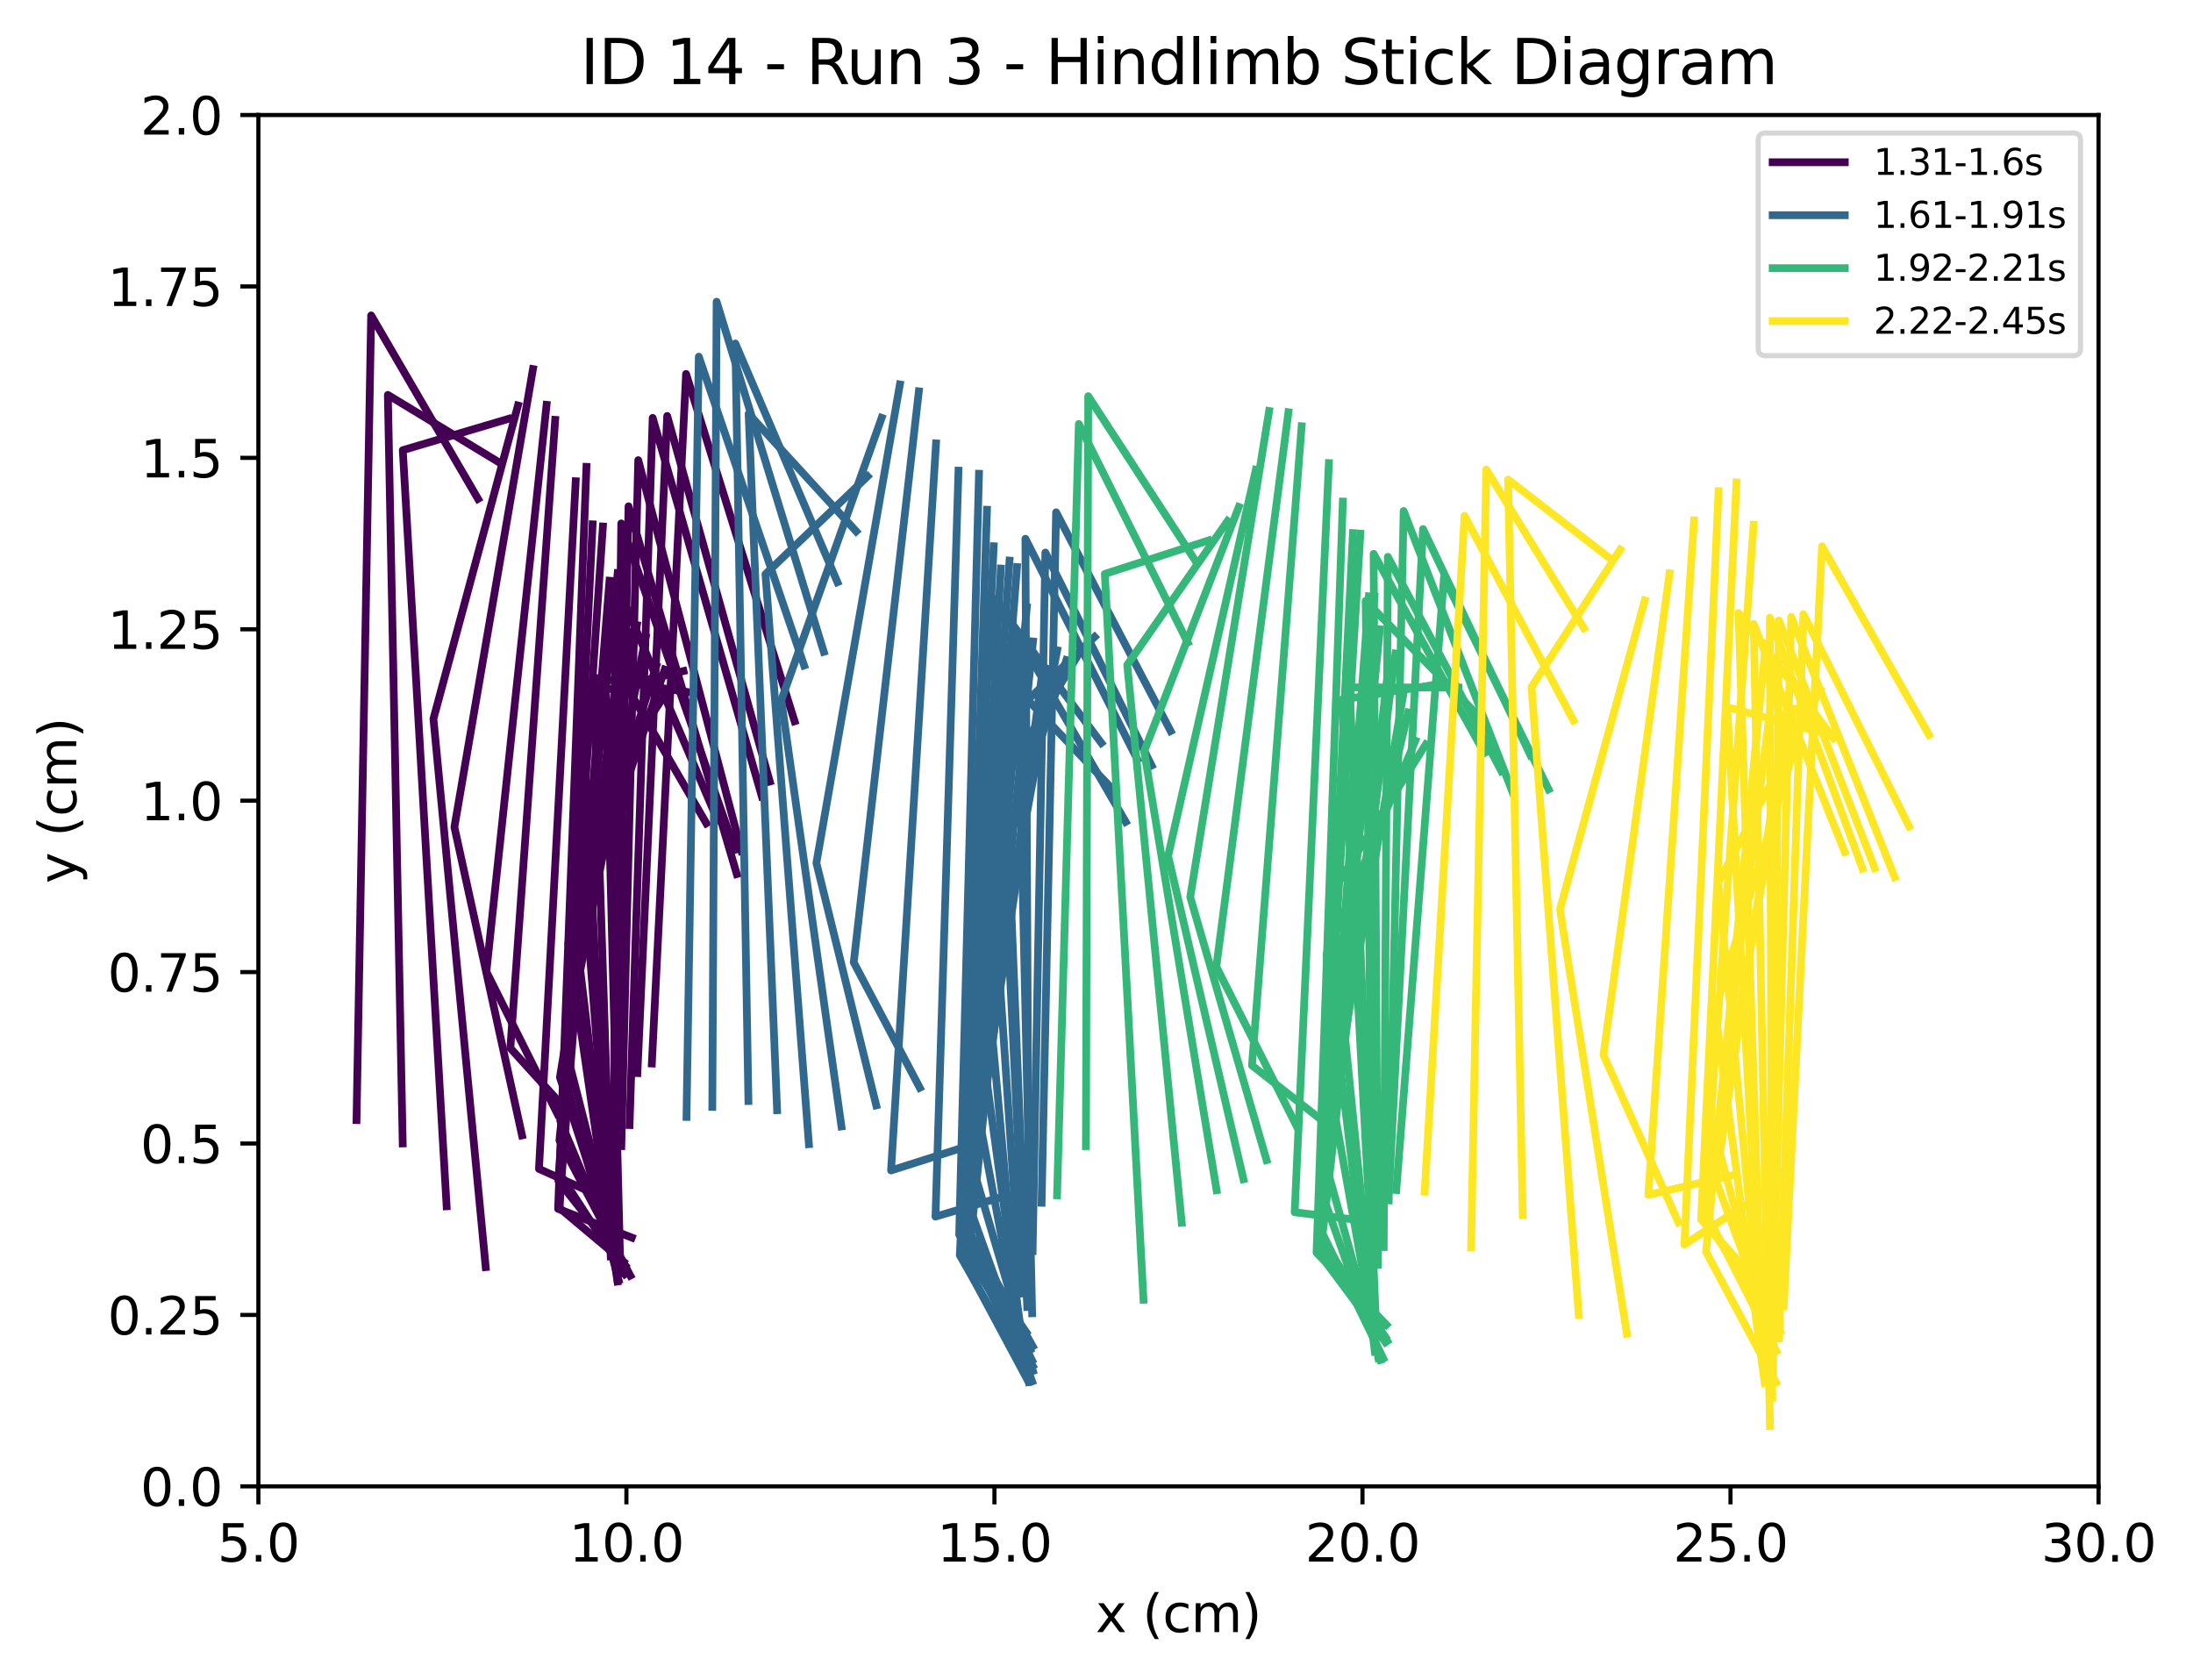 <?xml version="1.0" encoding="utf-8" standalone="no"?>
<!DOCTYPE svg PUBLIC "-//W3C//DTD SVG 1.1//EN"
  "http://www.w3.org/Graphics/SVG/1.1/DTD/svg11.dtd">
<svg xmlns:xlink="http://www.w3.org/1999/xlink" width="425.597pt" height="325.986pt" viewBox="0 0 425.597 325.986" xmlns="http://www.w3.org/2000/svg" version="1.1">
 <defs>
  <style type="text/css">*{stroke-linejoin: round; stroke-linecap: butt}</style>
 </defs>
 <g id="figure_1">
  <g id="patch_1">
   <path d="M 0 325.986 
L 425.597 325.986 
L 425.597 0 
L 0 0 
z
" style="fill: #ffffff"/>
  </g>
  <g id="axes_1">
   <g id="patch_2">
    <path d="M 50.144 288.43 
L 407.264 288.43 
L 407.264 22.318 
L 50.144 22.318 
z
" style="fill: #ffffff"/>
   </g>
   <g id="matplotlib.axis_1">
    <g id="xtick_1">
     <g id="line2d_1">
      <defs>
       <path id="m98524cce29" d="M 0 0 
L 0 3.5 
" style="stroke: #000000; stroke-width: 0.8"/>
      </defs>
      <g>
       <use xlink:href="#m98524cce29" x="50.144" y="288.43" style="stroke: #000000; stroke-width: 0.8"/>
      </g>
     </g>
     <g id="text_1">
      <!-- 5.0 -->
      <g transform="translate(42.192 303.029) scale(0.1 -0.1)">
       <defs>
        <path id="DejaVuSans-35" d="M 691 4666 
L 3169 4666 
L 3169 4134 
L 1269 4134 
L 1269 2991 
Q 1406 3038 1543 3061 
Q 1681 3084 1819 3084 
Q 2600 3084 3056 2656 
Q 3513 2228 3513 1497 
Q 3513 744 3044 326 
Q 2575 -91 1722 -91 
Q 1428 -91 1123 -41 
Q 819 9 494 109 
L 494 744 
Q 775 591 1075 516 
Q 1375 441 1709 441 
Q 2250 441 2565 725 
Q 2881 1009 2881 1497 
Q 2881 1984 2565 2268 
Q 2250 2553 1709 2553 
Q 1456 2553 1204 2497 
Q 953 2441 691 2322 
L 691 4666 
z
" transform="scale(0.016)"/>
        <path id="DejaVuSans-2e" d="M 684 794 
L 1344 794 
L 1344 0 
L 684 0 
L 684 794 
z
" transform="scale(0.016)"/>
        <path id="DejaVuSans-30" d="M 2034 4250 
Q 1547 4250 1301 3770 
Q 1056 3291 1056 2328 
Q 1056 1369 1301 889 
Q 1547 409 2034 409 
Q 2525 409 2770 889 
Q 3016 1369 3016 2328 
Q 3016 3291 2770 3770 
Q 2525 4250 2034 4250 
z
M 2034 4750 
Q 2819 4750 3233 4129 
Q 3647 3509 3647 2328 
Q 3647 1150 3233 529 
Q 2819 -91 2034 -91 
Q 1250 -91 836 529 
Q 422 1150 422 2328 
Q 422 3509 836 4129 
Q 1250 4750 2034 4750 
z
" transform="scale(0.016)"/>
       </defs>
       <use xlink:href="#DejaVuSans-35"/>
       <use xlink:href="#DejaVuSans-2e" x="63.623"/>
       <use xlink:href="#DejaVuSans-30" x="95.41"/>
      </g>
     </g>
    </g>
    <g id="xtick_2">
     <g id="line2d_2">
      <g>
       <use xlink:href="#m98524cce29" x="121.568" y="288.43" style="stroke: #000000; stroke-width: 0.8"/>
      </g>
     </g>
     <g id="text_2">
      <!-- 10.0 -->
      <g transform="translate(110.435 303.029) scale(0.1 -0.1)">
       <defs>
        <path id="DejaVuSans-31" d="M 794 531 
L 1825 531 
L 1825 4091 
L 703 3866 
L 703 4441 
L 1819 4666 
L 2450 4666 
L 2450 531 
L 3481 531 
L 3481 0 
L 794 0 
L 794 531 
z
" transform="scale(0.016)"/>
       </defs>
       <use xlink:href="#DejaVuSans-31"/>
       <use xlink:href="#DejaVuSans-30" x="63.623"/>
       <use xlink:href="#DejaVuSans-2e" x="127.246"/>
       <use xlink:href="#DejaVuSans-30" x="159.033"/>
      </g>
     </g>
    </g>
    <g id="xtick_3">
     <g id="line2d_3">
      <g>
       <use xlink:href="#m98524cce29" x="192.992" y="288.43" style="stroke: #000000; stroke-width: 0.8"/>
      </g>
     </g>
     <g id="text_3">
      <!-- 15.0 -->
      <g transform="translate(181.859 303.029) scale(0.1 -0.1)">
       <use xlink:href="#DejaVuSans-31"/>
       <use xlink:href="#DejaVuSans-35" x="63.623"/>
       <use xlink:href="#DejaVuSans-2e" x="127.246"/>
       <use xlink:href="#DejaVuSans-30" x="159.033"/>
      </g>
     </g>
    </g>
    <g id="xtick_4">
     <g id="line2d_4">
      <g>
       <use xlink:href="#m98524cce29" x="264.416" y="288.43" style="stroke: #000000; stroke-width: 0.8"/>
      </g>
     </g>
     <g id="text_4">
      <!-- 20.0 -->
      <g transform="translate(253.283 303.029) scale(0.1 -0.1)">
       <defs>
        <path id="DejaVuSans-32" d="M 1228 531 
L 3431 531 
L 3431 0 
L 469 0 
L 469 531 
Q 828 903 1448 1529 
Q 2069 2156 2228 2338 
Q 2531 2678 2651 2914 
Q 2772 3150 2772 3378 
Q 2772 3750 2511 3984 
Q 2250 4219 1831 4219 
Q 1534 4219 1204 4116 
Q 875 4013 500 3803 
L 500 4441 
Q 881 4594 1212 4672 
Q 1544 4750 1819 4750 
Q 2544 4750 2975 4387 
Q 3406 4025 3406 3419 
Q 3406 3131 3298 2873 
Q 3191 2616 2906 2266 
Q 2828 2175 2409 1742 
Q 1991 1309 1228 531 
z
" transform="scale(0.016)"/>
       </defs>
       <use xlink:href="#DejaVuSans-32"/>
       <use xlink:href="#DejaVuSans-30" x="63.623"/>
       <use xlink:href="#DejaVuSans-2e" x="127.246"/>
       <use xlink:href="#DejaVuSans-30" x="159.033"/>
      </g>
     </g>
    </g>
    <g id="xtick_5">
     <g id="line2d_5">
      <g>
       <use xlink:href="#m98524cce29" x="335.84" y="288.43" style="stroke: #000000; stroke-width: 0.8"/>
      </g>
     </g>
     <g id="text_5">
      <!-- 25.0 -->
      <g transform="translate(324.707 303.029) scale(0.1 -0.1)">
       <use xlink:href="#DejaVuSans-32"/>
       <use xlink:href="#DejaVuSans-35" x="63.623"/>
       <use xlink:href="#DejaVuSans-2e" x="127.246"/>
       <use xlink:href="#DejaVuSans-30" x="159.033"/>
      </g>
     </g>
    </g>
    <g id="xtick_6">
     <g id="line2d_6">
      <g>
       <use xlink:href="#m98524cce29" x="407.264" y="288.43" style="stroke: #000000; stroke-width: 0.8"/>
      </g>
     </g>
     <g id="text_6">
      <!-- 30.0 -->
      <g transform="translate(396.131 303.029) scale(0.1 -0.1)">
       <defs>
        <path id="DejaVuSans-33" d="M 2597 2516 
Q 3050 2419 3304 2112 
Q 3559 1806 3559 1356 
Q 3559 666 3084 287 
Q 2609 -91 1734 -91 
Q 1441 -91 1130 -33 
Q 819 25 488 141 
L 488 750 
Q 750 597 1062 519 
Q 1375 441 1716 441 
Q 2309 441 2620 675 
Q 2931 909 2931 1356 
Q 2931 1769 2642 2001 
Q 2353 2234 1838 2234 
L 1294 2234 
L 1294 2753 
L 1863 2753 
Q 2328 2753 2575 2939 
Q 2822 3125 2822 3475 
Q 2822 3834 2567 4026 
Q 2313 4219 1838 4219 
Q 1578 4219 1281 4162 
Q 984 4106 628 3988 
L 628 4550 
Q 988 4650 1302 4700 
Q 1616 4750 1894 4750 
Q 2613 4750 3031 4423 
Q 3450 4097 3450 3541 
Q 3450 3153 3228 2886 
Q 3006 2619 2597 2516 
z
" transform="scale(0.016)"/>
       </defs>
       <use xlink:href="#DejaVuSans-33"/>
       <use xlink:href="#DejaVuSans-30" x="63.623"/>
       <use xlink:href="#DejaVuSans-2e" x="127.246"/>
       <use xlink:href="#DejaVuSans-30" x="159.033"/>
      </g>
     </g>
    </g>
    <g id="text_7">
     <!-- x (cm) -->
     <g transform="translate(212.634 316.707) scale(0.1 -0.1)">
      <defs>
       <path id="DejaVuSans-78" d="M 3513 3500 
L 2247 1797 
L 3578 0 
L 2900 0 
L 1881 1375 
L 863 0 
L 184 0 
L 1544 1831 
L 300 3500 
L 978 3500 
L 1906 2253 
L 2834 3500 
L 3513 3500 
z
" transform="scale(0.016)"/>
       <path id="DejaVuSans-20" transform="scale(0.016)"/>
       <path id="DejaVuSans-28" d="M 1984 4856 
Q 1566 4138 1362 3434 
Q 1159 2731 1159 2009 
Q 1159 1288 1364 580 
Q 1569 -128 1984 -844 
L 1484 -844 
Q 1016 -109 783 600 
Q 550 1309 550 2009 
Q 550 2706 781 3412 
Q 1013 4119 1484 4856 
L 1984 4856 
z
" transform="scale(0.016)"/>
       <path id="DejaVuSans-63" d="M 3122 3366 
L 3122 2828 
Q 2878 2963 2633 3030 
Q 2388 3097 2138 3097 
Q 1578 3097 1268 2742 
Q 959 2388 959 1747 
Q 959 1106 1268 751 
Q 1578 397 2138 397 
Q 2388 397 2633 464 
Q 2878 531 3122 666 
L 3122 134 
Q 2881 22 2623 -34 
Q 2366 -91 2075 -91 
Q 1284 -91 818 406 
Q 353 903 353 1747 
Q 353 2603 823 3093 
Q 1294 3584 2113 3584 
Q 2378 3584 2631 3529 
Q 2884 3475 3122 3366 
z
" transform="scale(0.016)"/>
       <path id="DejaVuSans-6d" d="M 3328 2828 
Q 3544 3216 3844 3400 
Q 4144 3584 4550 3584 
Q 5097 3584 5394 3201 
Q 5691 2819 5691 2113 
L 5691 0 
L 5113 0 
L 5113 2094 
Q 5113 2597 4934 2840 
Q 4756 3084 4391 3084 
Q 3944 3084 3684 2787 
Q 3425 2491 3425 1978 
L 3425 0 
L 2847 0 
L 2847 2094 
Q 2847 2600 2669 2842 
Q 2491 3084 2119 3084 
Q 1678 3084 1418 2786 
Q 1159 2488 1159 1978 
L 1159 0 
L 581 0 
L 581 3500 
L 1159 3500 
L 1159 2956 
Q 1356 3278 1631 3431 
Q 1906 3584 2284 3584 
Q 2666 3584 2933 3390 
Q 3200 3197 3328 2828 
z
" transform="scale(0.016)"/>
       <path id="DejaVuSans-29" d="M 513 4856 
L 1013 4856 
Q 1481 4119 1714 3412 
Q 1947 2706 1947 2009 
Q 1947 1309 1714 600 
Q 1481 -109 1013 -844 
L 513 -844 
Q 928 -128 1133 580 
Q 1338 1288 1338 2009 
Q 1338 2731 1133 3434 
Q 928 4138 513 4856 
z
" transform="scale(0.016)"/>
      </defs>
      <use xlink:href="#DejaVuSans-78"/>
      <use xlink:href="#DejaVuSans-20" x="59.18"/>
      <use xlink:href="#DejaVuSans-28" x="90.967"/>
      <use xlink:href="#DejaVuSans-63" x="129.98"/>
      <use xlink:href="#DejaVuSans-6d" x="184.961"/>
      <use xlink:href="#DejaVuSans-29" x="282.373"/>
     </g>
    </g>
   </g>
   <g id="matplotlib.axis_2">
    <g id="ytick_1">
     <g id="line2d_7">
      <defs>
       <path id="me987299166" d="M 0 0 
L -3.5 0 
" style="stroke: #000000; stroke-width: 0.8"/>
      </defs>
      <g>
       <use xlink:href="#me987299166" x="50.144" y="288.43" style="stroke: #000000; stroke-width: 0.8"/>
      </g>
     </g>
     <g id="text_8">
      <!-- 0.0 -->
      <g transform="translate(27.241 292.229) scale(0.1 -0.1)">
       <use xlink:href="#DejaVuSans-30"/>
       <use xlink:href="#DejaVuSans-2e" x="63.623"/>
       <use xlink:href="#DejaVuSans-30" x="95.41"/>
      </g>
     </g>
    </g>
    <g id="ytick_2">
     <g id="line2d_8">
      <g>
       <use xlink:href="#me987299166" x="50.144" y="255.166" style="stroke: #000000; stroke-width: 0.8"/>
      </g>
     </g>
     <g id="text_9">
      <!-- 0.25 -->
      <g transform="translate(20.878 258.965) scale(0.1 -0.1)">
       <use xlink:href="#DejaVuSans-30"/>
       <use xlink:href="#DejaVuSans-2e" x="63.623"/>
       <use xlink:href="#DejaVuSans-32" x="95.41"/>
       <use xlink:href="#DejaVuSans-35" x="159.033"/>
      </g>
     </g>
    </g>
    <g id="ytick_3">
     <g id="line2d_9">
      <g>
       <use xlink:href="#me987299166" x="50.144" y="221.902" style="stroke: #000000; stroke-width: 0.8"/>
      </g>
     </g>
     <g id="text_10">
      <!-- 0.5 -->
      <g transform="translate(27.241 225.701) scale(0.1 -0.1)">
       <use xlink:href="#DejaVuSans-30"/>
       <use xlink:href="#DejaVuSans-2e" x="63.623"/>
       <use xlink:href="#DejaVuSans-35" x="95.41"/>
      </g>
     </g>
    </g>
    <g id="ytick_4">
     <g id="line2d_10">
      <g>
       <use xlink:href="#me987299166" x="50.144" y="188.638" style="stroke: #000000; stroke-width: 0.8"/>
      </g>
     </g>
     <g id="text_11">
      <!-- 0.75 -->
      <g transform="translate(20.878 192.437) scale(0.1 -0.1)">
       <defs>
        <path id="DejaVuSans-37" d="M 525 4666 
L 3525 4666 
L 3525 4397 
L 1831 0 
L 1172 0 
L 2766 4134 
L 525 4134 
L 525 4666 
z
" transform="scale(0.016)"/>
       </defs>
       <use xlink:href="#DejaVuSans-30"/>
       <use xlink:href="#DejaVuSans-2e" x="63.623"/>
       <use xlink:href="#DejaVuSans-37" x="95.41"/>
       <use xlink:href="#DejaVuSans-35" x="159.033"/>
      </g>
     </g>
    </g>
    <g id="ytick_5">
     <g id="line2d_11">
      <g>
       <use xlink:href="#me987299166" x="50.144" y="155.374" style="stroke: #000000; stroke-width: 0.8"/>
      </g>
     </g>
     <g id="text_12">
      <!-- 1.0 -->
      <g transform="translate(27.241 159.173) scale(0.1 -0.1)">
       <use xlink:href="#DejaVuSans-31"/>
       <use xlink:href="#DejaVuSans-2e" x="63.623"/>
       <use xlink:href="#DejaVuSans-30" x="95.41"/>
      </g>
     </g>
    </g>
    <g id="ytick_6">
     <g id="line2d_12">
      <g>
       <use xlink:href="#me987299166" x="50.144" y="122.11" style="stroke: #000000; stroke-width: 0.8"/>
      </g>
     </g>
     <g id="text_13">
      <!-- 1.25 -->
      <g transform="translate(20.878 125.909) scale(0.1 -0.1)">
       <use xlink:href="#DejaVuSans-31"/>
       <use xlink:href="#DejaVuSans-2e" x="63.623"/>
       <use xlink:href="#DejaVuSans-32" x="95.41"/>
       <use xlink:href="#DejaVuSans-35" x="159.033"/>
      </g>
     </g>
    </g>
    <g id="ytick_7">
     <g id="line2d_13">
      <g>
       <use xlink:href="#me987299166" x="50.144" y="88.846" style="stroke: #000000; stroke-width: 0.8"/>
      </g>
     </g>
     <g id="text_14">
      <!-- 1.5 -->
      <g transform="translate(27.241 92.645) scale(0.1 -0.1)">
       <use xlink:href="#DejaVuSans-31"/>
       <use xlink:href="#DejaVuSans-2e" x="63.623"/>
       <use xlink:href="#DejaVuSans-35" x="95.41"/>
      </g>
     </g>
    </g>
    <g id="ytick_8">
     <g id="line2d_14">
      <g>
       <use xlink:href="#me987299166" x="50.144" y="55.582" style="stroke: #000000; stroke-width: 0.8"/>
      </g>
     </g>
     <g id="text_15">
      <!-- 1.75 -->
      <g transform="translate(20.878 59.381) scale(0.1 -0.1)">
       <use xlink:href="#DejaVuSans-31"/>
       <use xlink:href="#DejaVuSans-2e" x="63.623"/>
       <use xlink:href="#DejaVuSans-37" x="95.41"/>
       <use xlink:href="#DejaVuSans-35" x="159.033"/>
      </g>
     </g>
    </g>
    <g id="ytick_9">
     <g id="line2d_15">
      <g>
       <use xlink:href="#me987299166" x="50.144" y="22.318" style="stroke: #000000; stroke-width: 0.8"/>
      </g>
     </g>
     <g id="text_16">
      <!-- 2.0 -->
      <g transform="translate(27.241 26.117) scale(0.1 -0.1)">
       <use xlink:href="#DejaVuSans-32"/>
       <use xlink:href="#DejaVuSans-2e" x="63.623"/>
       <use xlink:href="#DejaVuSans-30" x="95.41"/>
      </g>
     </g>
    </g>
    <g id="text_17">
     <!-- y (cm) -->
     <g transform="translate(14.798 171.444) rotate(-90) scale(0.1 -0.1)">
      <defs>
       <path id="DejaVuSans-79" d="M 2059 -325 
Q 1816 -950 1584 -1140 
Q 1353 -1331 966 -1331 
L 506 -1331 
L 506 -850 
L 844 -850 
Q 1081 -850 1212 -737 
Q 1344 -625 1503 -206 
L 1606 56 
L 191 3500 
L 800 3500 
L 1894 763 
L 2988 3500 
L 3597 3500 
L 2059 -325 
z
" transform="scale(0.016)"/>
      </defs>
      <use xlink:href="#DejaVuSans-79"/>
      <use xlink:href="#DejaVuSans-20" x="59.18"/>
      <use xlink:href="#DejaVuSans-28" x="90.967"/>
      <use xlink:href="#DejaVuSans-63" x="129.98"/>
      <use xlink:href="#DejaVuSans-6d" x="184.961"/>
      <use xlink:href="#DejaVuSans-29" x="282.373"/>
     </g>
    </g>
   </g>
   <g id="line2d_16">
    <path d="M 69.19 217.359 
L 72.028 61.206 
L 92.766 96.806 
" clip-path="url(#pf5376b85bf)" style="fill: none; stroke: #440154; stroke-width: 1.5; stroke-linecap: square"/>
   </g>
   <g id="line2d_17">
    <path d="M 78.153 221.885 
L 75.273 76.629 
L 96.395 89.445 
" clip-path="url(#pf5376b85bf)" style="fill: none; stroke: #440154; stroke-width: 1.5; stroke-linecap: square"/>
   </g>
   <g id="line2d_18">
    <path d="M 86.677 234.084 
L 78.168 87.356 
L 98.654 81.283 
" clip-path="url(#pf5376b85bf)" style="fill: none; stroke: #440154; stroke-width: 1.5; stroke-linecap: square"/>
   </g>
   <g id="line2d_19">
    <path d="M 94.26 245.887 
L 84.117 139.486 
L 100.518 78.692 
" clip-path="url(#pf5376b85bf)" style="fill: none; stroke: #440154; stroke-width: 1.5; stroke-linecap: square"/>
   </g>
   <g id="line2d_20">
    <path d="M 101.31 220.32 
L 88.185 160.503 
L 103.432 71.624 
" clip-path="url(#pf5376b85bf)" style="fill: none; stroke: #440154; stroke-width: 1.5; stroke-linecap: square"/>
   </g>
   <g id="line2d_21">
    <path d="M 108.205 216.198 
L 94.388 188.558 
L 106.074 78.558 
" clip-path="url(#pf5376b85bf)" style="fill: none; stroke: #440154; stroke-width: 1.5; stroke-linecap: square"/>
   </g>
   <g id="line2d_22">
    <path d="M 112.453 218.183 
L 99.045 203.396 
L 107.745 81.474 
" clip-path="url(#pf5376b85bf)" style="fill: none; stroke: #440154; stroke-width: 1.5; stroke-linecap: square"/>
   </g>
   <g id="line2d_23">
    <path d="M 118.818 233.207 
L 104.598 226.829 
L 111.727 93.385 
" clip-path="url(#pf5376b85bf)" style="fill: none; stroke: #440154; stroke-width: 1.5; stroke-linecap: square"/>
   </g>
   <g id="line2d_24">
    <path d="M 122.606 240.156 
L 108.309 234.575 
L 113.811 90.592 
" clip-path="url(#pf5376b85bf)" style="fill: none; stroke: #440154; stroke-width: 1.5; stroke-linecap: square"/>
   </g>
   <g id="line2d_25">
    <path d="M 120.996 244.832 
L 108.611 234.439 
L 115.007 101.748 
" clip-path="url(#pf5376b85bf)" style="fill: none; stroke: #440154; stroke-width: 1.5; stroke-linecap: square"/>
   </g>
   <g id="line2d_26">
    <path d="M 121.329 245.542 
L 108.363 229.145 
L 117.005 102.171 
" clip-path="url(#pf5376b85bf)" style="fill: none; stroke: #440154; stroke-width: 1.5; stroke-linecap: square"/>
   </g>
   <g id="line2d_27">
    <path d="M 121.295 247.236 
L 108.989 228.334 
L 118.287 112.692 
" clip-path="url(#pf5376b85bf)" style="fill: none; stroke: #440154; stroke-width: 1.5; stroke-linecap: square"/>
   </g>
   <g id="line2d_28">
    <path d="M 122.318 247.526 
L 108.567 221.3 
L 119.875 111.211 
" clip-path="url(#pf5376b85bf)" style="fill: none; stroke: #440154; stroke-width: 1.5; stroke-linecap: square"/>
   </g>
   <g id="line2d_29">
    <path d="M 121.071 246.88 
L 108.721 217.449 
L 121.365 117.746 
" clip-path="url(#pf5376b85bf)" style="fill: none; stroke: #440154; stroke-width: 1.5; stroke-linecap: square"/>
   </g>
   <g id="line2d_30">
    <path d="M 120.275 244.923 
L 108.663 209.052 
L 122.728 122.749 
" clip-path="url(#pf5376b85bf)" style="fill: none; stroke: #440154; stroke-width: 1.5; stroke-linecap: square"/>
   </g>
   <g id="line2d_31">
    <path d="M 120.045 248.402 
L 109.151 207.063 
L 123.604 121.307 
" clip-path="url(#pf5376b85bf)" style="fill: none; stroke: #440154; stroke-width: 1.5; stroke-linecap: square"/>
   </g>
   <g id="line2d_32">
    <path d="M 120.887 246.942 
L 109.694 203.203 
L 125.307 123.651 
" clip-path="url(#pf5376b85bf)" style="fill: none; stroke: #440154; stroke-width: 1.5; stroke-linecap: square"/>
   </g>
   <g id="line2d_33">
    <path d="M 119.833 248.683 
L 110.277 183.082 
L 127.354 129.287 
" clip-path="url(#pf5376b85bf)" style="fill: none; stroke: #440154; stroke-width: 1.5; stroke-linecap: square"/>
   </g>
   <g id="line2d_34">
    <path d="M 119.802 248.023 
L 111.732 180.934 
L 128.994 129.931 
" clip-path="url(#pf5376b85bf)" style="fill: none; stroke: #440154; stroke-width: 1.5; stroke-linecap: square"/>
   </g>
   <g id="line2d_35">
    <path d="M 118.897 242.226 
L 112.533 160.092 
L 129.267 134.478 
" clip-path="url(#pf5376b85bf)" style="fill: none; stroke: #440154; stroke-width: 1.5; stroke-linecap: square"/>
   </g>
   <g id="line2d_36">
    <path d="M 118.527 243.798 
L 112.84 135.017 
L 132.647 130.218 
" clip-path="url(#pf5376b85bf)" style="fill: none; stroke: #440154; stroke-width: 1.5; stroke-linecap: square"/>
   </g>
   <g id="line2d_37">
    <path d="M 118.762 242.344 
L 115.156 131.476 
L 135.075 134.546 
" clip-path="url(#pf5376b85bf)" style="fill: none; stroke: #440154; stroke-width: 1.5; stroke-linecap: square"/>
   </g>
   <g id="line2d_38">
    <path d="M 120.39 246.381 
L 117.376 125.898 
L 137.071 159.76 
" clip-path="url(#pf5376b85bf)" style="fill: none; stroke: #440154; stroke-width: 1.5; stroke-linecap: square"/>
   </g>
   <g id="line2d_39">
    <path d="M 119.154 241.082 
L 119.426 112.827 
L 139.27 159.172 
" clip-path="url(#pf5376b85bf)" style="fill: none; stroke: #440154; stroke-width: 1.5; stroke-linecap: square"/>
   </g>
   <g id="line2d_40">
    <path d="M 118.907 234.662 
L 120.57 101.571 
L 142.634 164.911 
" clip-path="url(#pf5376b85bf)" style="fill: none; stroke: #440154; stroke-width: 1.5; stroke-linecap: square"/>
   </g>
   <g id="line2d_41">
    <path d="M 119.282 232.146 
L 121.982 98.247 
L 142.984 169.615 
" clip-path="url(#pf5376b85bf)" style="fill: none; stroke: #440154; stroke-width: 1.5; stroke-linecap: square"/>
   </g>
   <g id="line2d_42">
    <path d="M 120.58 222.403 
L 123.864 89.295 
L 143.898 165.147 
" clip-path="url(#pf5376b85bf)" style="fill: none; stroke: #440154; stroke-width: 1.5; stroke-linecap: square"/>
   </g>
   <g id="line2d_43">
    <path d="M 122.174 218.32 
L 126.666 81.09 
L 147.853 154.555 
" clip-path="url(#pf5376b85bf)" style="fill: none; stroke: #440154; stroke-width: 1.5; stroke-linecap: square"/>
   </g>
   <g id="line2d_44">
    <path d="M 123.696 208.235 
L 129.484 80.717 
L 149.394 151.654 
" clip-path="url(#pf5376b85bf)" style="fill: none; stroke: #440154; stroke-width: 1.5; stroke-linecap: square"/>
   </g>
   <g id="line2d_45">
    <path d="M 126.505 206.375 
L 133.146 72.561 
L 154.206 139.96 
" clip-path="url(#pf5376b85bf)" style="fill: none; stroke: #440154; stroke-width: 1.5; stroke-linecap: square"/>
   </g>
   <g id="line2d_46">
    <path d="M 133.231 216.743 
L 135.616 69.211 
L 156.053 129.133 
" clip-path="url(#pf5376b85bf)" style="fill: none; stroke: #31688e; stroke-width: 1.5; stroke-linecap: square"/>
   </g>
   <g id="line2d_47">
    <path d="M 138.238 214.801 
L 139.075 58.551 
L 159.869 126.48 
" clip-path="url(#pf5376b85bf)" style="fill: none; stroke: #31688e; stroke-width: 1.5; stroke-linecap: square"/>
   </g>
   <g id="line2d_48">
    <path d="M 145.245 213.661 
L 142.709 66.652 
L 162.521 112.976 
" clip-path="url(#pf5376b85bf)" style="fill: none; stroke: #31688e; stroke-width: 1.5; stroke-linecap: square"/>
   </g>
   <g id="line2d_49">
    <path d="M 150.814 215.441 
L 145.283 80.308 
L 166.156 103.108 
" clip-path="url(#pf5376b85bf)" style="fill: none; stroke: #31688e; stroke-width: 1.5; stroke-linecap: square"/>
   </g>
   <g id="line2d_50">
    <path d="M 156.981 222.023 
L 148.552 111.413 
L 168.36 92.433 
" clip-path="url(#pf5376b85bf)" style="fill: none; stroke: #31688e; stroke-width: 1.5; stroke-linecap: square"/>
   </g>
   <g id="line2d_51">
    <path d="M 163.302 218.591 
L 151.632 135.877 
L 171.101 81.091 
" clip-path="url(#pf5376b85bf)" style="fill: none; stroke: #31688e; stroke-width: 1.5; stroke-linecap: square"/>
   </g>
   <g id="line2d_52">
    <path d="M 170.048 214.495 
L 158.438 167.46 
L 174.643 74.604 
" clip-path="url(#pf5376b85bf)" style="fill: none; stroke: #31688e; stroke-width: 1.5; stroke-linecap: square"/>
   </g>
   <g id="line2d_53">
    <path d="M 178.495 211.075 
L 165.684 186.749 
L 178.321 75.939 
" clip-path="url(#pf5376b85bf)" style="fill: none; stroke: #31688e; stroke-width: 1.5; stroke-linecap: square"/>
   </g>
   <g id="line2d_54">
    <path d="M 186.825 222.702 
L 172.924 227.132 
L 181.658 86.04 
" clip-path="url(#pf5376b85bf)" style="fill: none; stroke: #31688e; stroke-width: 1.5; stroke-linecap: square"/>
   </g>
   <g id="line2d_55">
    <path d="M 195.305 232.017 
L 181.552 236.086 
L 186.015 91.334 
" clip-path="url(#pf5376b85bf)" style="fill: none; stroke: #31688e; stroke-width: 1.5; stroke-linecap: square"/>
   </g>
   <g id="line2d_56">
    <path d="M 199.153 258.501 
L 186.145 239.585 
L 189.994 91.936 
" clip-path="url(#pf5376b85bf)" style="fill: none; stroke: #31688e; stroke-width: 1.5; stroke-linecap: square"/>
   </g>
   <g id="line2d_57">
    <path d="M 198.961 260.942 
L 186.82 242.447 
L 191.544 98.921 
" clip-path="url(#pf5376b85bf)" style="fill: none; stroke: #31688e; stroke-width: 1.5; stroke-linecap: square"/>
   </g>
   <g id="line2d_58">
    <path d="M 198.848 265.477 
L 186.269 243.587 
L 192.846 106.002 
" clip-path="url(#pf5376b85bf)" style="fill: none; stroke: #31688e; stroke-width: 1.5; stroke-linecap: square"/>
   </g>
   <g id="line2d_59">
    <path d="M 199.332 267.637 
L 186.836 244.301 
L 194.23 110.329 
" clip-path="url(#pf5376b85bf)" style="fill: none; stroke: #31688e; stroke-width: 1.5; stroke-linecap: square"/>
   </g>
   <g id="line2d_60">
    <path d="M 199.237 264.499 
L 186.835 240.359 
L 195.917 108.781 
" clip-path="url(#pf5376b85bf)" style="fill: none; stroke: #31688e; stroke-width: 1.5; stroke-linecap: square"/>
   </g>
   <g id="line2d_61">
    <path d="M 200.406 261.237 
L 187.383 237.954 
L 197.372 110.037 
" clip-path="url(#pf5376b85bf)" style="fill: none; stroke: #31688e; stroke-width: 1.5; stroke-linecap: square"/>
   </g>
   <g id="line2d_62">
    <path d="M 200.405 265.03 
L 188.064 242.607 
L 197.496 123.612 
" clip-path="url(#pf5376b85bf)" style="fill: none; stroke: #31688e; stroke-width: 1.5; stroke-linecap: square"/>
   </g>
   <g id="line2d_63">
    <path d="M 199.91 261.931 
L 188.045 239.899 
L 199.278 117.837 
" clip-path="url(#pf5376b85bf)" style="fill: none; stroke: #31688e; stroke-width: 1.5; stroke-linecap: square"/>
   </g>
   <g id="line2d_64">
    <path d="M 200.28 263.964 
L 188.44 239.635 
L 200.478 124.484 
" clip-path="url(#pf5376b85bf)" style="fill: none; stroke: #31688e; stroke-width: 1.5; stroke-linecap: square"/>
   </g>
   <g id="line2d_65">
    <path d="M 200.293 268.05 
L 188.294 234.625 
L 202.127 131.638 
" clip-path="url(#pf5376b85bf)" style="fill: none; stroke: #31688e; stroke-width: 1.5; stroke-linecap: square"/>
   </g>
   <g id="line2d_66">
    <path d="M 200.449 266.016 
L 188.901 226.842 
L 203.416 129.81 
" clip-path="url(#pf5376b85bf)" style="fill: none; stroke: #31688e; stroke-width: 1.5; stroke-linecap: square"/>
   </g>
   <g id="line2d_67">
    <path d="M 199.67 268.187 
L 189.141 212.357 
L 205.161 126.194 
" clip-path="url(#pf5376b85bf)" style="fill: none; stroke: #31688e; stroke-width: 1.5; stroke-linecap: square"/>
   </g>
   <g id="line2d_68">
    <path d="M 198.903 263.796 
L 188.253 186.08 
L 206.945 128.104 
" clip-path="url(#pf5376b85bf)" style="fill: none; stroke: #31688e; stroke-width: 1.5; stroke-linecap: square"/>
   </g>
   <g id="line2d_69">
    <path d="M 197.811 258.252 
L 188.906 161.037 
L 209.036 127.414 
" clip-path="url(#pf5376b85bf)" style="fill: none; stroke: #31688e; stroke-width: 1.5; stroke-linecap: square"/>
   </g>
   <g id="line2d_70">
    <path d="M 198.111 251.02 
L 190.91 143.87 
L 212.423 123.605 
" clip-path="url(#pf5376b85bf)" style="fill: none; stroke: #31688e; stroke-width: 1.5; stroke-linecap: square"/>
   </g>
   <g id="line2d_71">
    <path d="M 198.787 246.999 
L 192.497 115.806 
L 213.731 144.168 
" clip-path="url(#pf5376b85bf)" style="fill: none; stroke: #31688e; stroke-width: 1.5; stroke-linecap: square"/>
   </g>
   <g id="line2d_72">
    <path d="M 199.35 253.628 
L 194.414 130.483 
L 216.419 153.685 
" clip-path="url(#pf5376b85bf)" style="fill: none; stroke: #31688e; stroke-width: 1.5; stroke-linecap: square"/>
   </g>
   <g id="line2d_73">
    <path d="M 200.307 254.843 
L 197.383 123.189 
L 218.457 159.478 
" clip-path="url(#pf5376b85bf)" style="fill: none; stroke: #31688e; stroke-width: 1.5; stroke-linecap: square"/>
   </g>
   <g id="line2d_74">
    <path d="M 199.697 248.99 
L 199.002 104.542 
L 220.708 147.332 
" clip-path="url(#pf5376b85bf)" style="fill: none; stroke: #31688e; stroke-width: 1.5; stroke-linecap: square"/>
   </g>
   <g id="line2d_75">
    <path d="M 200.401 242.776 
L 202.872 107.223 
L 223.49 148.55 
" clip-path="url(#pf5376b85bf)" style="fill: none; stroke: #31688e; stroke-width: 1.5; stroke-linecap: square"/>
   </g>
   <g id="line2d_76">
    <path d="M 202.145 233.405 
L 204.96 99.411 
L 227.18 141.859 
" clip-path="url(#pf5376b85bf)" style="fill: none; stroke: #31688e; stroke-width: 1.5; stroke-linecap: square"/>
   </g>
   <g id="line2d_77">
    <path d="M 205.144 231.949 
L 209.368 82.267 
L 230.501 124.684 
" clip-path="url(#pf5376b85bf)" style="fill: none; stroke: #35b779; stroke-width: 1.5; stroke-linecap: square"/>
   </g>
   <g id="line2d_78">
    <path d="M 210.746 222.412 
L 211.192 76.876 
L 232.028 108.89 
" clip-path="url(#pf5376b85bf)" style="fill: none; stroke: #35b779; stroke-width: 1.5; stroke-linecap: square"/>
   </g>
   <g id="line2d_79">
    <path d="M 221.917 252.22 
L 214.412 111.368 
L 234.506 104.882 
" clip-path="url(#pf5376b85bf)" style="fill: none; stroke: #35b779; stroke-width: 1.5; stroke-linecap: square"/>
   </g>
   <g id="line2d_80">
    <path d="M 229.335 237.283 
L 218.764 129.033 
L 238.232 101.099 
" clip-path="url(#pf5376b85bf)" style="fill: none; stroke: #35b779; stroke-width: 1.5; stroke-linecap: square"/>
   </g>
   <g id="line2d_81">
    <path d="M 236.105 230.963 
L 222.054 145.782 
L 240.413 98.382 
" clip-path="url(#pf5376b85bf)" style="fill: none; stroke: #35b779; stroke-width: 1.5; stroke-linecap: square"/>
   </g>
   <g id="line2d_82">
    <path d="M 241.316 228.822 
L 226.698 166.096 
L 243.723 91.157 
" clip-path="url(#pf5376b85bf)" style="fill: none; stroke: #35b779; stroke-width: 1.5; stroke-linecap: square"/>
   </g>
   <g id="line2d_83">
    <path d="M 245.794 225.108 
L 230.989 174.071 
L 246.296 79.75 
" clip-path="url(#pf5376b85bf)" style="fill: none; stroke: #35b779; stroke-width: 1.5; stroke-linecap: square"/>
   </g>
   <g id="line2d_84">
    <path d="M 251.706 218.672 
L 236.054 187.592 
L 250.042 79.998 
" clip-path="url(#pf5376b85bf)" style="fill: none; stroke: #35b779; stroke-width: 1.5; stroke-linecap: square"/>
   </g>
   <g id="line2d_85">
    <path d="M 257.995 218.529 
L 242.969 206.748 
L 252.609 82.714 
" clip-path="url(#pf5376b85bf)" style="fill: none; stroke: #35b779; stroke-width: 1.5; stroke-linecap: square"/>
   </g>
   <g id="line2d_86">
    <path d="M 265.869 237.029 
L 251.255 235.244 
L 257.895 89.862 
" clip-path="url(#pf5376b85bf)" style="fill: none; stroke: #35b779; stroke-width: 1.5; stroke-linecap: square"/>
   </g>
   <g id="line2d_87">
    <path d="M 269.056 257.07 
L 255.502 243.097 
L 260.604 97.33 
" clip-path="url(#pf5376b85bf)" style="fill: none; stroke: #35b779; stroke-width: 1.5; stroke-linecap: square"/>
   </g>
   <g id="line2d_88">
    <path d="M 267.9 257.606 
L 255.683 242.046 
L 262.563 103.446 
" clip-path="url(#pf5376b85bf)" style="fill: none; stroke: #35b779; stroke-width: 1.5; stroke-linecap: square"/>
   </g>
   <g id="line2d_89">
    <path d="M 267.838 256.895 
L 255.733 239.883 
L 264.002 103.558 
" clip-path="url(#pf5376b85bf)" style="fill: none; stroke: #35b779; stroke-width: 1.5; stroke-linecap: square"/>
   </g>
   <g id="line2d_90">
    <path d="M 268.846 260.435 
L 256.082 243.309 
L 265.652 115.715 
" clip-path="url(#pf5376b85bf)" style="fill: none; stroke: #35b779; stroke-width: 1.5; stroke-linecap: square"/>
   </g>
   <g id="line2d_91">
    <path d="M 268.862 259.431 
L 256.397 241.25 
L 266.736 115.763 
" clip-path="url(#pf5376b85bf)" style="fill: none; stroke: #35b779; stroke-width: 1.5; stroke-linecap: square"/>
   </g>
   <g id="line2d_92">
    <path d="M 269.214 260.225 
L 256.138 239.792 
L 267.793 122.11 
" clip-path="url(#pf5376b85bf)" style="fill: none; stroke: #35b779; stroke-width: 1.5; stroke-linecap: square"/>
   </g>
   <g id="line2d_93">
    <path d="M 268.446 263.605 
L 256.684 239.394 
L 269.547 128.672 
" clip-path="url(#pf5376b85bf)" style="fill: none; stroke: #35b779; stroke-width: 1.5; stroke-linecap: square"/>
   </g>
   <g id="line2d_94">
    <path d="M 267.979 263.714 
L 256.962 232.684 
L 270.811 126.811 
" clip-path="url(#pf5376b85bf)" style="fill: none; stroke: #35b779; stroke-width: 1.5; stroke-linecap: square"/>
   </g>
   <g id="line2d_95">
    <path d="M 267.905 263.891 
L 256.931 224.613 
L 272.547 133.55 
" clip-path="url(#pf5376b85bf)" style="fill: none; stroke: #35b779; stroke-width: 1.5; stroke-linecap: square"/>
   </g>
   <g id="line2d_96">
    <path d="M 267.501 263.537 
L 257.162 205.584 
L 273.284 138.253 
" clip-path="url(#pf5376b85bf)" style="fill: none; stroke: #35b779; stroke-width: 1.5; stroke-linecap: square"/>
   </g>
   <g id="line2d_97">
    <path d="M 266.813 262.293 
L 257.433 185.15 
L 274.676 143.725 
" clip-path="url(#pf5376b85bf)" style="fill: none; stroke: #35b779; stroke-width: 1.5; stroke-linecap: square"/>
   </g>
   <g id="line2d_98">
    <path d="M 266.915 259.391 
L 258.237 173.629 
L 276.697 144.459 
" clip-path="url(#pf5376b85bf)" style="fill: none; stroke: #35b779; stroke-width: 1.5; stroke-linecap: square"/>
   </g>
   <g id="line2d_99">
    <path d="M 266.677 252.388 
L 260.395 135.77 
L 281.024 132.463 
" clip-path="url(#pf5376b85bf)" style="fill: none; stroke: #35b779; stroke-width: 1.5; stroke-linecap: square"/>
   </g>
   <g id="line2d_100">
    <path d="M 266.911 254.01 
L 261.943 133.387 
L 283.047 133.422 
" clip-path="url(#pf5376b85bf)" style="fill: none; stroke: #35b779; stroke-width: 1.5; stroke-linecap: square"/>
   </g>
   <g id="line2d_101">
    <path d="M 266.446 249.616 
L 265.037 116.603 
L 286.528 138.507 
" clip-path="url(#pf5376b85bf)" style="fill: none; stroke: #35b779; stroke-width: 1.5; stroke-linecap: square"/>
   </g>
   <g id="line2d_102">
    <path d="M 267.406 245.438 
L 266.58 107.471 
L 288.077 146.118 
" clip-path="url(#pf5376b85bf)" style="fill: none; stroke: #35b779; stroke-width: 1.5; stroke-linecap: square"/>
   </g>
   <g id="line2d_103">
    <path d="M 268.536 241.988 
L 269.346 108.051 
L 291.373 149.626 
" clip-path="url(#pf5376b85bf)" style="fill: none; stroke: #35b779; stroke-width: 1.5; stroke-linecap: square"/>
   </g>
   <g id="line2d_104">
    <path d="M 269.509 232.938 
L 272.406 99.165 
L 293.544 153.72 
" clip-path="url(#pf5376b85bf)" style="fill: none; stroke: #35b779; stroke-width: 1.5; stroke-linecap: square"/>
   </g>
   <g id="line2d_105">
    <path d="M 269.698 228.48 
L 276.169 102.656 
L 297.013 146.553 
" clip-path="url(#pf5376b85bf)" style="fill: none; stroke: #35b779; stroke-width: 1.5; stroke-linecap: square"/>
   </g>
   <g id="line2d_106">
    <path d="M 270.982 230.93 
L 280.23 112.081 
L 300.536 153.159 
" clip-path="url(#pf5376b85bf)" style="fill: none; stroke: #35b779; stroke-width: 1.5; stroke-linecap: square"/>
   </g>
   <g id="line2d_107">
    <path d="M 276.485 231.246 
L 284.222 100.1 
L 305.37 139.81 
" clip-path="url(#pf5376b85bf)" style="fill: none; stroke: #fde725; stroke-width: 1.5; stroke-linecap: square"/>
   </g>
   <g id="line2d_108">
    <path d="M 285.491 242.078 
L 288.439 91.115 
L 307.377 121.876 
" clip-path="url(#pf5376b85bf)" style="fill: none; stroke: #fde725; stroke-width: 1.5; stroke-linecap: square"/>
   </g>
   <g id="line2d_109">
    <path d="M 295.518 235.802 
L 292.679 93.055 
L 312.025 108.027 
" clip-path="url(#pf5376b85bf)" style="fill: none; stroke: #fde725; stroke-width: 1.5; stroke-linecap: square"/>
   </g>
   <g id="line2d_110">
    <path d="M 306.387 255.139 
L 297.225 133.32 
L 314.427 106.653 
" clip-path="url(#pf5376b85bf)" style="fill: none; stroke: #fde725; stroke-width: 1.5; stroke-linecap: square"/>
   </g>
   <g id="line2d_111">
    <path d="M 315.723 258.803 
L 302.74 176.477 
L 319.195 116.509 
" clip-path="url(#pf5376b85bf)" style="fill: none; stroke: #fde725; stroke-width: 1.5; stroke-linecap: square"/>
   </g>
   <g id="line2d_112">
    <path d="M 325.717 237.191 
L 311.18 204.697 
L 324.017 111.248 
" clip-path="url(#pf5376b85bf)" style="fill: none; stroke: #fde725; stroke-width: 1.5; stroke-linecap: square"/>
   </g>
   <g id="line2d_113">
    <path d="M 336.176 228.069 
L 319.886 231.877 
L 328.765 100.977 
" clip-path="url(#pf5376b85bf)" style="fill: none; stroke: #fde725; stroke-width: 1.5; stroke-linecap: square"/>
   </g>
   <g id="line2d_114">
    <path d="M 341.886 231.731 
L 326.892 241.495 
L 333.522 95.306 
" clip-path="url(#pf5376b85bf)" style="fill: none; stroke: #fde725; stroke-width: 1.5; stroke-linecap: square"/>
   </g>
   <g id="line2d_115">
    <path d="M 345.135 253.215 
L 330.123 236.671 
L 336.995 93.61 
" clip-path="url(#pf5376b85bf)" style="fill: none; stroke: #fde725; stroke-width: 1.5; stroke-linecap: square"/>
   </g>
   <g id="line2d_116">
    <path d="M 345.437 258.45 
L 330.612 236.258 
L 340.323 101.84 
" clip-path="url(#pf5376b85bf)" style="fill: none; stroke: #fde725; stroke-width: 1.5; stroke-linecap: square"/>
   </g>
   <g id="line2d_117">
    <path d="M 344.657 268.265 
L 331.093 242.932 
L 342.681 124.799 
" clip-path="url(#pf5376b85bf)" style="fill: none; stroke: #fde725; stroke-width: 1.5; stroke-linecap: square"/>
   </g>
   <g id="line2d_118">
    <path d="M 344.75 262.185 
L 331.18 235.468 
L 344.737 128.227 
" clip-path="url(#pf5376b85bf)" style="fill: none; stroke: #fde725; stroke-width: 1.5; stroke-linecap: square"/>
   </g>
   <g id="line2d_119">
    <path d="M 344.094 259.098 
L 333.018 229.045 
L 347.386 133.226 
" clip-path="url(#pf5376b85bf)" style="fill: none; stroke: #fde725; stroke-width: 1.5; stroke-linecap: square"/>
   </g>
   <g id="line2d_120">
    <path d="M 343.666 260.595 
L 333.072 221.036 
L 347.991 137.502 
" clip-path="url(#pf5376b85bf)" style="fill: none; stroke: #fde725; stroke-width: 1.5; stroke-linecap: square"/>
   </g>
   <g id="line2d_121">
    <path d="M 342.475 268.387 
L 332.841 196.026 
L 349.972 139.551 
" clip-path="url(#pf5376b85bf)" style="fill: none; stroke: #fde725; stroke-width: 1.5; stroke-linecap: square"/>
   </g>
   <g id="line2d_122">
    <path d="M 342.246 262.808 
L 333.48 171.269 
L 353.261 133.898 
" clip-path="url(#pf5376b85bf)" style="fill: none; stroke: #fde725; stroke-width: 1.5; stroke-linecap: square"/>
   </g>
   <g id="line2d_123">
    <path d="M 341.786 256.387 
L 335.201 137.215 
L 354.622 142.466 
" clip-path="url(#pf5376b85bf)" style="fill: none; stroke: #fde725; stroke-width: 1.5; stroke-linecap: square"/>
   </g>
   <g id="line2d_124">
    <path d="M 341.781 254.675 
L 337.397 118.956 
L 355.839 143.261 
" clip-path="url(#pf5376b85bf)" style="fill: none; stroke: #fde725; stroke-width: 1.5; stroke-linecap: square"/>
   </g>
   <g id="line2d_125">
    <path d="M 343.494 276.731 
L 340.334 121.073 
L 358.007 165.317 
" clip-path="url(#pf5376b85bf)" style="fill: none; stroke: #fde725; stroke-width: 1.5; stroke-linecap: square"/>
   </g>
   <g id="line2d_126">
    <path d="M 343.942 271.26 
L 343.467 119.874 
L 361.456 168.561 
" clip-path="url(#pf5376b85bf)" style="fill: none; stroke: #fde725; stroke-width: 1.5; stroke-linecap: square"/>
   </g>
   <g id="line2d_127">
    <path d="M 344.091 267.157 
L 345.227 120.379 
L 363.828 168.462 
" clip-path="url(#pf5376b85bf)" style="fill: none; stroke: #fde725; stroke-width: 1.5; stroke-linecap: square"/>
   </g>
   <g id="line2d_128">
    <path d="M 343.94 262.813 
L 347.62 119.682 
L 367.706 170.22 
" clip-path="url(#pf5376b85bf)" style="fill: none; stroke: #fde725; stroke-width: 1.5; stroke-linecap: square"/>
   </g>
   <g id="line2d_129">
    <path d="M 345.26 259.734 
L 349.981 119.178 
L 370.501 160.344 
" clip-path="url(#pf5376b85bf)" style="fill: none; stroke: #fde725; stroke-width: 1.5; stroke-linecap: square"/>
   </g>
   <g id="line2d_130">
    <path d="M 346.163 253.48 
L 353.605 106.008 
L 374.364 142.578 
" clip-path="url(#pf5376b85bf)" style="fill: none; stroke: #fde725; stroke-width: 1.5; stroke-linecap: square"/>
   </g>
   <g id="patch_3">
    <path d="M 50.144 288.43 
L 50.144 22.318 
" style="fill: none; stroke: #000000; stroke-width: 0.8; stroke-linejoin: miter; stroke-linecap: square"/>
   </g>
   <g id="patch_4">
    <path d="M 407.264 288.43 
L 407.264 22.318 
" style="fill: none; stroke: #000000; stroke-width: 0.8; stroke-linejoin: miter; stroke-linecap: square"/>
   </g>
   <g id="patch_5">
    <path d="M 50.144 288.43 
L 407.264 288.43 
" style="fill: none; stroke: #000000; stroke-width: 0.8; stroke-linejoin: miter; stroke-linecap: square"/>
   </g>
   <g id="patch_6">
    <path d="M 50.144 22.318 
L 407.264 22.318 
" style="fill: none; stroke: #000000; stroke-width: 0.8; stroke-linejoin: miter; stroke-linecap: square"/>
   </g>
   <g id="text_18">
    <!-- ID 14 - Run 3 - Hindlimb Stick Diagram -->
    <g transform="translate(112.633 16.318) scale(0.12 -0.12)">
     <defs>
      <path id="DejaVuSans-49" d="M 628 4666 
L 1259 4666 
L 1259 0 
L 628 0 
L 628 4666 
z
" transform="scale(0.016)"/>
      <path id="DejaVuSans-44" d="M 1259 4147 
L 1259 519 
L 2022 519 
Q 2988 519 3436 956 
Q 3884 1394 3884 2338 
Q 3884 3275 3436 3711 
Q 2988 4147 2022 4147 
L 1259 4147 
z
M 628 4666 
L 1925 4666 
Q 3281 4666 3915 4102 
Q 4550 3538 4550 2338 
Q 4550 1131 3912 565 
Q 3275 0 1925 0 
L 628 0 
L 628 4666 
z
" transform="scale(0.016)"/>
      <path id="DejaVuSans-34" d="M 2419 4116 
L 825 1625 
L 2419 1625 
L 2419 4116 
z
M 2253 4666 
L 3047 4666 
L 3047 1625 
L 3713 1625 
L 3713 1100 
L 3047 1100 
L 3047 0 
L 2419 0 
L 2419 1100 
L 313 1100 
L 313 1709 
L 2253 4666 
z
" transform="scale(0.016)"/>
      <path id="DejaVuSans-2d" d="M 313 2009 
L 1997 2009 
L 1997 1497 
L 313 1497 
L 313 2009 
z
" transform="scale(0.016)"/>
      <path id="DejaVuSans-52" d="M 2841 2188 
Q 3044 2119 3236 1894 
Q 3428 1669 3622 1275 
L 4263 0 
L 3584 0 
L 2988 1197 
Q 2756 1666 2539 1819 
Q 2322 1972 1947 1972 
L 1259 1972 
L 1259 0 
L 628 0 
L 628 4666 
L 2053 4666 
Q 2853 4666 3247 4331 
Q 3641 3997 3641 3322 
Q 3641 2881 3436 2590 
Q 3231 2300 2841 2188 
z
M 1259 4147 
L 1259 2491 
L 2053 2491 
Q 2509 2491 2742 2702 
Q 2975 2913 2975 3322 
Q 2975 3731 2742 3939 
Q 2509 4147 2053 4147 
L 1259 4147 
z
" transform="scale(0.016)"/>
      <path id="DejaVuSans-75" d="M 544 1381 
L 544 3500 
L 1119 3500 
L 1119 1403 
Q 1119 906 1312 657 
Q 1506 409 1894 409 
Q 2359 409 2629 706 
Q 2900 1003 2900 1516 
L 2900 3500 
L 3475 3500 
L 3475 0 
L 2900 0 
L 2900 538 
Q 2691 219 2414 64 
Q 2138 -91 1772 -91 
Q 1169 -91 856 284 
Q 544 659 544 1381 
z
M 1991 3584 
L 1991 3584 
z
" transform="scale(0.016)"/>
      <path id="DejaVuSans-6e" d="M 3513 2113 
L 3513 0 
L 2938 0 
L 2938 2094 
Q 2938 2591 2744 2837 
Q 2550 3084 2163 3084 
Q 1697 3084 1428 2787 
Q 1159 2491 1159 1978 
L 1159 0 
L 581 0 
L 581 3500 
L 1159 3500 
L 1159 2956 
Q 1366 3272 1645 3428 
Q 1925 3584 2291 3584 
Q 2894 3584 3203 3211 
Q 3513 2838 3513 2113 
z
" transform="scale(0.016)"/>
      <path id="DejaVuSans-48" d="M 628 4666 
L 1259 4666 
L 1259 2753 
L 3553 2753 
L 3553 4666 
L 4184 4666 
L 4184 0 
L 3553 0 
L 3553 2222 
L 1259 2222 
L 1259 0 
L 628 0 
L 628 4666 
z
" transform="scale(0.016)"/>
      <path id="DejaVuSans-69" d="M 603 3500 
L 1178 3500 
L 1178 0 
L 603 0 
L 603 3500 
z
M 603 4863 
L 1178 4863 
L 1178 4134 
L 603 4134 
L 603 4863 
z
" transform="scale(0.016)"/>
      <path id="DejaVuSans-64" d="M 2906 2969 
L 2906 4863 
L 3481 4863 
L 3481 0 
L 2906 0 
L 2906 525 
Q 2725 213 2448 61 
Q 2172 -91 1784 -91 
Q 1150 -91 751 415 
Q 353 922 353 1747 
Q 353 2572 751 3078 
Q 1150 3584 1784 3584 
Q 2172 3584 2448 3432 
Q 2725 3281 2906 2969 
z
M 947 1747 
Q 947 1113 1208 752 
Q 1469 391 1925 391 
Q 2381 391 2643 752 
Q 2906 1113 2906 1747 
Q 2906 2381 2643 2742 
Q 2381 3103 1925 3103 
Q 1469 3103 1208 2742 
Q 947 2381 947 1747 
z
" transform="scale(0.016)"/>
      <path id="DejaVuSans-6c" d="M 603 4863 
L 1178 4863 
L 1178 0 
L 603 0 
L 603 4863 
z
" transform="scale(0.016)"/>
      <path id="DejaVuSans-62" d="M 3116 1747 
Q 3116 2381 2855 2742 
Q 2594 3103 2138 3103 
Q 1681 3103 1420 2742 
Q 1159 2381 1159 1747 
Q 1159 1113 1420 752 
Q 1681 391 2138 391 
Q 2594 391 2855 752 
Q 3116 1113 3116 1747 
z
M 1159 2969 
Q 1341 3281 1617 3432 
Q 1894 3584 2278 3584 
Q 2916 3584 3314 3078 
Q 3713 2572 3713 1747 
Q 3713 922 3314 415 
Q 2916 -91 2278 -91 
Q 1894 -91 1617 61 
Q 1341 213 1159 525 
L 1159 0 
L 581 0 
L 581 4863 
L 1159 4863 
L 1159 2969 
z
" transform="scale(0.016)"/>
      <path id="DejaVuSans-53" d="M 3425 4513 
L 3425 3897 
Q 3066 4069 2747 4153 
Q 2428 4238 2131 4238 
Q 1616 4238 1336 4038 
Q 1056 3838 1056 3469 
Q 1056 3159 1242 3001 
Q 1428 2844 1947 2747 
L 2328 2669 
Q 3034 2534 3370 2195 
Q 3706 1856 3706 1288 
Q 3706 609 3251 259 
Q 2797 -91 1919 -91 
Q 1588 -91 1214 -16 
Q 841 59 441 206 
L 441 856 
Q 825 641 1194 531 
Q 1563 422 1919 422 
Q 2459 422 2753 634 
Q 3047 847 3047 1241 
Q 3047 1584 2836 1778 
Q 2625 1972 2144 2069 
L 1759 2144 
Q 1053 2284 737 2584 
Q 422 2884 422 3419 
Q 422 4038 858 4394 
Q 1294 4750 2059 4750 
Q 2388 4750 2728 4690 
Q 3069 4631 3425 4513 
z
" transform="scale(0.016)"/>
      <path id="DejaVuSans-74" d="M 1172 4494 
L 1172 3500 
L 2356 3500 
L 2356 3053 
L 1172 3053 
L 1172 1153 
Q 1172 725 1289 603 
Q 1406 481 1766 481 
L 2356 481 
L 2356 0 
L 1766 0 
Q 1100 0 847 248 
Q 594 497 594 1153 
L 594 3053 
L 172 3053 
L 172 3500 
L 594 3500 
L 594 4494 
L 1172 4494 
z
" transform="scale(0.016)"/>
      <path id="DejaVuSans-6b" d="M 581 4863 
L 1159 4863 
L 1159 1991 
L 2875 3500 
L 3609 3500 
L 1753 1863 
L 3688 0 
L 2938 0 
L 1159 1709 
L 1159 0 
L 581 0 
L 581 4863 
z
" transform="scale(0.016)"/>
      <path id="DejaVuSans-61" d="M 2194 1759 
Q 1497 1759 1228 1600 
Q 959 1441 959 1056 
Q 959 750 1161 570 
Q 1363 391 1709 391 
Q 2188 391 2477 730 
Q 2766 1069 2766 1631 
L 2766 1759 
L 2194 1759 
z
M 3341 1997 
L 3341 0 
L 2766 0 
L 2766 531 
Q 2569 213 2275 61 
Q 1981 -91 1556 -91 
Q 1019 -91 701 211 
Q 384 513 384 1019 
Q 384 1609 779 1909 
Q 1175 2209 1959 2209 
L 2766 2209 
L 2766 2266 
Q 2766 2663 2505 2880 
Q 2244 3097 1772 3097 
Q 1472 3097 1187 3025 
Q 903 2953 641 2809 
L 641 3341 
Q 956 3463 1253 3523 
Q 1550 3584 1831 3584 
Q 2591 3584 2966 3190 
Q 3341 2797 3341 1997 
z
" transform="scale(0.016)"/>
      <path id="DejaVuSans-67" d="M 2906 1791 
Q 2906 2416 2648 2759 
Q 2391 3103 1925 3103 
Q 1463 3103 1205 2759 
Q 947 2416 947 1791 
Q 947 1169 1205 825 
Q 1463 481 1925 481 
Q 2391 481 2648 825 
Q 2906 1169 2906 1791 
z
M 3481 434 
Q 3481 -459 3084 -895 
Q 2688 -1331 1869 -1331 
Q 1566 -1331 1297 -1286 
Q 1028 -1241 775 -1147 
L 775 -588 
Q 1028 -725 1275 -790 
Q 1522 -856 1778 -856 
Q 2344 -856 2625 -561 
Q 2906 -266 2906 331 
L 2906 616 
Q 2728 306 2450 153 
Q 2172 0 1784 0 
Q 1141 0 747 490 
Q 353 981 353 1791 
Q 353 2603 747 3093 
Q 1141 3584 1784 3584 
Q 2172 3584 2450 3431 
Q 2728 3278 2906 2969 
L 2906 3500 
L 3481 3500 
L 3481 434 
z
" transform="scale(0.016)"/>
      <path id="DejaVuSans-72" d="M 2631 2963 
Q 2534 3019 2420 3045 
Q 2306 3072 2169 3072 
Q 1681 3072 1420 2755 
Q 1159 2438 1159 1844 
L 1159 0 
L 581 0 
L 581 3500 
L 1159 3500 
L 1159 2956 
Q 1341 3275 1631 3429 
Q 1922 3584 2338 3584 
Q 2397 3584 2469 3576 
Q 2541 3569 2628 3553 
L 2631 2963 
z
" transform="scale(0.016)"/>
     </defs>
     <use xlink:href="#DejaVuSans-49"/>
     <use xlink:href="#DejaVuSans-44" x="29.492"/>
     <use xlink:href="#DejaVuSans-20" x="106.494"/>
     <use xlink:href="#DejaVuSans-31" x="138.281"/>
     <use xlink:href="#DejaVuSans-34" x="201.904"/>
     <use xlink:href="#DejaVuSans-20" x="265.527"/>
     <use xlink:href="#DejaVuSans-2d" x="297.314"/>
     <use xlink:href="#DejaVuSans-20" x="333.398"/>
     <use xlink:href="#DejaVuSans-52" x="365.186"/>
     <use xlink:href="#DejaVuSans-75" x="430.168"/>
     <use xlink:href="#DejaVuSans-6e" x="493.547"/>
     <use xlink:href="#DejaVuSans-20" x="556.926"/>
     <use xlink:href="#DejaVuSans-33" x="588.713"/>
     <use xlink:href="#DejaVuSans-20" x="652.336"/>
     <use xlink:href="#DejaVuSans-2d" x="684.123"/>
     <use xlink:href="#DejaVuSans-20" x="720.207"/>
     <use xlink:href="#DejaVuSans-48" x="751.994"/>
     <use xlink:href="#DejaVuSans-69" x="827.189"/>
     <use xlink:href="#DejaVuSans-6e" x="854.973"/>
     <use xlink:href="#DejaVuSans-64" x="918.352"/>
     <use xlink:href="#DejaVuSans-6c" x="981.828"/>
     <use xlink:href="#DejaVuSans-69" x="1009.611"/>
     <use xlink:href="#DejaVuSans-6d" x="1037.395"/>
     <use xlink:href="#DejaVuSans-62" x="1134.807"/>
     <use xlink:href="#DejaVuSans-20" x="1198.283"/>
     <use xlink:href="#DejaVuSans-53" x="1230.07"/>
     <use xlink:href="#DejaVuSans-74" x="1293.547"/>
     <use xlink:href="#DejaVuSans-69" x="1332.756"/>
     <use xlink:href="#DejaVuSans-63" x="1360.539"/>
     <use xlink:href="#DejaVuSans-6b" x="1415.52"/>
     <use xlink:href="#DejaVuSans-20" x="1473.43"/>
     <use xlink:href="#DejaVuSans-44" x="1505.217"/>
     <use xlink:href="#DejaVuSans-69" x="1582.219"/>
     <use xlink:href="#DejaVuSans-61" x="1610.002"/>
     <use xlink:href="#DejaVuSans-67" x="1671.281"/>
     <use xlink:href="#DejaVuSans-72" x="1734.758"/>
     <use xlink:href="#DejaVuSans-61" x="1775.871"/>
     <use xlink:href="#DejaVuSans-6d" x="1837.15"/>
    </g>
   </g>
   <g id="legend_1">
    <g id="patch_7">
     <path d="M 342.62 69.017 
L 402.364 69.017 
Q 403.764 69.017 403.764 67.617 
L 403.764 27.218 
Q 403.764 25.818 402.364 25.818 
L 342.62 25.818 
Q 341.22 25.818 341.22 27.218 
L 341.22 67.617 
Q 341.22 69.017 342.62 69.017 
z
" style="fill: #ffffff; opacity: 0.8; stroke: #cccccc; stroke-linejoin: miter"/>
    </g>
    <g id="line2d_131">
     <path d="M 344.02 31.487 
L 351.02 31.487 
L 358.02 31.487 
" style="fill: none; stroke: #440154; stroke-width: 1.5; stroke-linecap: square"/>
    </g>
    <g id="text_19">
     <!-- 1.31-1.6s -->
     <g transform="translate(363.62 33.937) scale(0.07 -0.07)">
      <defs>
       <path id="DejaVuSans-36" d="M 2113 2584 
Q 1688 2584 1439 2293 
Q 1191 2003 1191 1497 
Q 1191 994 1439 701 
Q 1688 409 2113 409 
Q 2538 409 2786 701 
Q 3034 994 3034 1497 
Q 3034 2003 2786 2293 
Q 2538 2584 2113 2584 
z
M 3366 4563 
L 3366 3988 
Q 3128 4100 2886 4159 
Q 2644 4219 2406 4219 
Q 1781 4219 1451 3797 
Q 1122 3375 1075 2522 
Q 1259 2794 1537 2939 
Q 1816 3084 2150 3084 
Q 2853 3084 3261 2657 
Q 3669 2231 3669 1497 
Q 3669 778 3244 343 
Q 2819 -91 2113 -91 
Q 1303 -91 875 529 
Q 447 1150 447 2328 
Q 447 3434 972 4092 
Q 1497 4750 2381 4750 
Q 2619 4750 2861 4703 
Q 3103 4656 3366 4563 
z
" transform="scale(0.016)"/>
       <path id="DejaVuSans-73" d="M 2834 3397 
L 2834 2853 
Q 2591 2978 2328 3040 
Q 2066 3103 1784 3103 
Q 1356 3103 1142 2972 
Q 928 2841 928 2578 
Q 928 2378 1081 2264 
Q 1234 2150 1697 2047 
L 1894 2003 
Q 2506 1872 2764 1633 
Q 3022 1394 3022 966 
Q 3022 478 2636 193 
Q 2250 -91 1575 -91 
Q 1294 -91 989 -36 
Q 684 19 347 128 
L 347 722 
Q 666 556 975 473 
Q 1284 391 1588 391 
Q 1994 391 2212 530 
Q 2431 669 2431 922 
Q 2431 1156 2273 1281 
Q 2116 1406 1581 1522 
L 1381 1569 
Q 847 1681 609 1914 
Q 372 2147 372 2553 
Q 372 3047 722 3315 
Q 1072 3584 1716 3584 
Q 2034 3584 2315 3537 
Q 2597 3491 2834 3397 
z
" transform="scale(0.016)"/>
      </defs>
      <use xlink:href="#DejaVuSans-31"/>
      <use xlink:href="#DejaVuSans-2e" x="63.623"/>
      <use xlink:href="#DejaVuSans-33" x="95.41"/>
      <use xlink:href="#DejaVuSans-31" x="159.033"/>
      <use xlink:href="#DejaVuSans-2d" x="222.656"/>
      <use xlink:href="#DejaVuSans-31" x="258.74"/>
      <use xlink:href="#DejaVuSans-2e" x="322.363"/>
      <use xlink:href="#DejaVuSans-36" x="354.15"/>
      <use xlink:href="#DejaVuSans-73" x="417.773"/>
     </g>
    </g>
    <g id="line2d_132">
     <path d="M 344.02 41.762 
L 351.02 41.762 
L 358.02 41.762 
" style="fill: none; stroke: #31688e; stroke-width: 1.5; stroke-linecap: square"/>
    </g>
    <g id="text_20">
     <!-- 1.61-1.91s -->
     <g transform="translate(363.62 44.212) scale(0.07 -0.07)">
      <defs>
       <path id="DejaVuSans-39" d="M 703 97 
L 703 672 
Q 941 559 1184 500 
Q 1428 441 1663 441 
Q 2288 441 2617 861 
Q 2947 1281 2994 2138 
Q 2813 1869 2534 1725 
Q 2256 1581 1919 1581 
Q 1219 1581 811 2004 
Q 403 2428 403 3163 
Q 403 3881 828 4315 
Q 1253 4750 1959 4750 
Q 2769 4750 3195 4129 
Q 3622 3509 3622 2328 
Q 3622 1225 3098 567 
Q 2575 -91 1691 -91 
Q 1453 -91 1209 -44 
Q 966 3 703 97 
z
M 1959 2075 
Q 2384 2075 2632 2365 
Q 2881 2656 2881 3163 
Q 2881 3666 2632 3958 
Q 2384 4250 1959 4250 
Q 1534 4250 1286 3958 
Q 1038 3666 1038 3163 
Q 1038 2656 1286 2365 
Q 1534 2075 1959 2075 
z
" transform="scale(0.016)"/>
      </defs>
      <use xlink:href="#DejaVuSans-31"/>
      <use xlink:href="#DejaVuSans-2e" x="63.623"/>
      <use xlink:href="#DejaVuSans-36" x="95.41"/>
      <use xlink:href="#DejaVuSans-31" x="159.033"/>
      <use xlink:href="#DejaVuSans-2d" x="222.656"/>
      <use xlink:href="#DejaVuSans-31" x="258.74"/>
      <use xlink:href="#DejaVuSans-2e" x="322.363"/>
      <use xlink:href="#DejaVuSans-39" x="354.15"/>
      <use xlink:href="#DejaVuSans-31" x="417.773"/>
      <use xlink:href="#DejaVuSans-73" x="481.396"/>
     </g>
    </g>
    <g id="line2d_133">
     <path d="M 344.02 52.036 
L 351.02 52.036 
L 358.02 52.036 
" style="fill: none; stroke: #35b779; stroke-width: 1.5; stroke-linecap: square"/>
    </g>
    <g id="text_21">
     <!-- 1.92-2.21s -->
     <g transform="translate(363.62 54.486) scale(0.07 -0.07)">
      <use xlink:href="#DejaVuSans-31"/>
      <use xlink:href="#DejaVuSans-2e" x="63.623"/>
      <use xlink:href="#DejaVuSans-39" x="95.41"/>
      <use xlink:href="#DejaVuSans-32" x="159.033"/>
      <use xlink:href="#DejaVuSans-2d" x="222.656"/>
      <use xlink:href="#DejaVuSans-32" x="258.74"/>
      <use xlink:href="#DejaVuSans-2e" x="322.363"/>
      <use xlink:href="#DejaVuSans-32" x="354.15"/>
      <use xlink:href="#DejaVuSans-31" x="417.773"/>
      <use xlink:href="#DejaVuSans-73" x="481.396"/>
     </g>
    </g>
    <g id="line2d_134">
     <path d="M 344.02 62.311 
L 351.02 62.311 
L 358.02 62.311 
" style="fill: none; stroke: #fde725; stroke-width: 1.5; stroke-linecap: square"/>
    </g>
    <g id="text_22">
     <!-- 2.22-2.45s -->
     <g transform="translate(363.62 64.761) scale(0.07 -0.07)">
      <use xlink:href="#DejaVuSans-32"/>
      <use xlink:href="#DejaVuSans-2e" x="63.623"/>
      <use xlink:href="#DejaVuSans-32" x="95.41"/>
      <use xlink:href="#DejaVuSans-32" x="159.033"/>
      <use xlink:href="#DejaVuSans-2d" x="222.656"/>
      <use xlink:href="#DejaVuSans-32" x="258.74"/>
      <use xlink:href="#DejaVuSans-2e" x="322.363"/>
      <use xlink:href="#DejaVuSans-34" x="354.15"/>
      <use xlink:href="#DejaVuSans-35" x="417.773"/>
      <use xlink:href="#DejaVuSans-73" x="481.396"/>
     </g>
    </g>
   </g>
  </g>
 </g>
 <defs>
  <clipPath id="pf5376b85bf">
   <rect x="50.144" y="22.318" width="357.12" height="266.112"/>
  </clipPath>
 </defs>
</svg>
